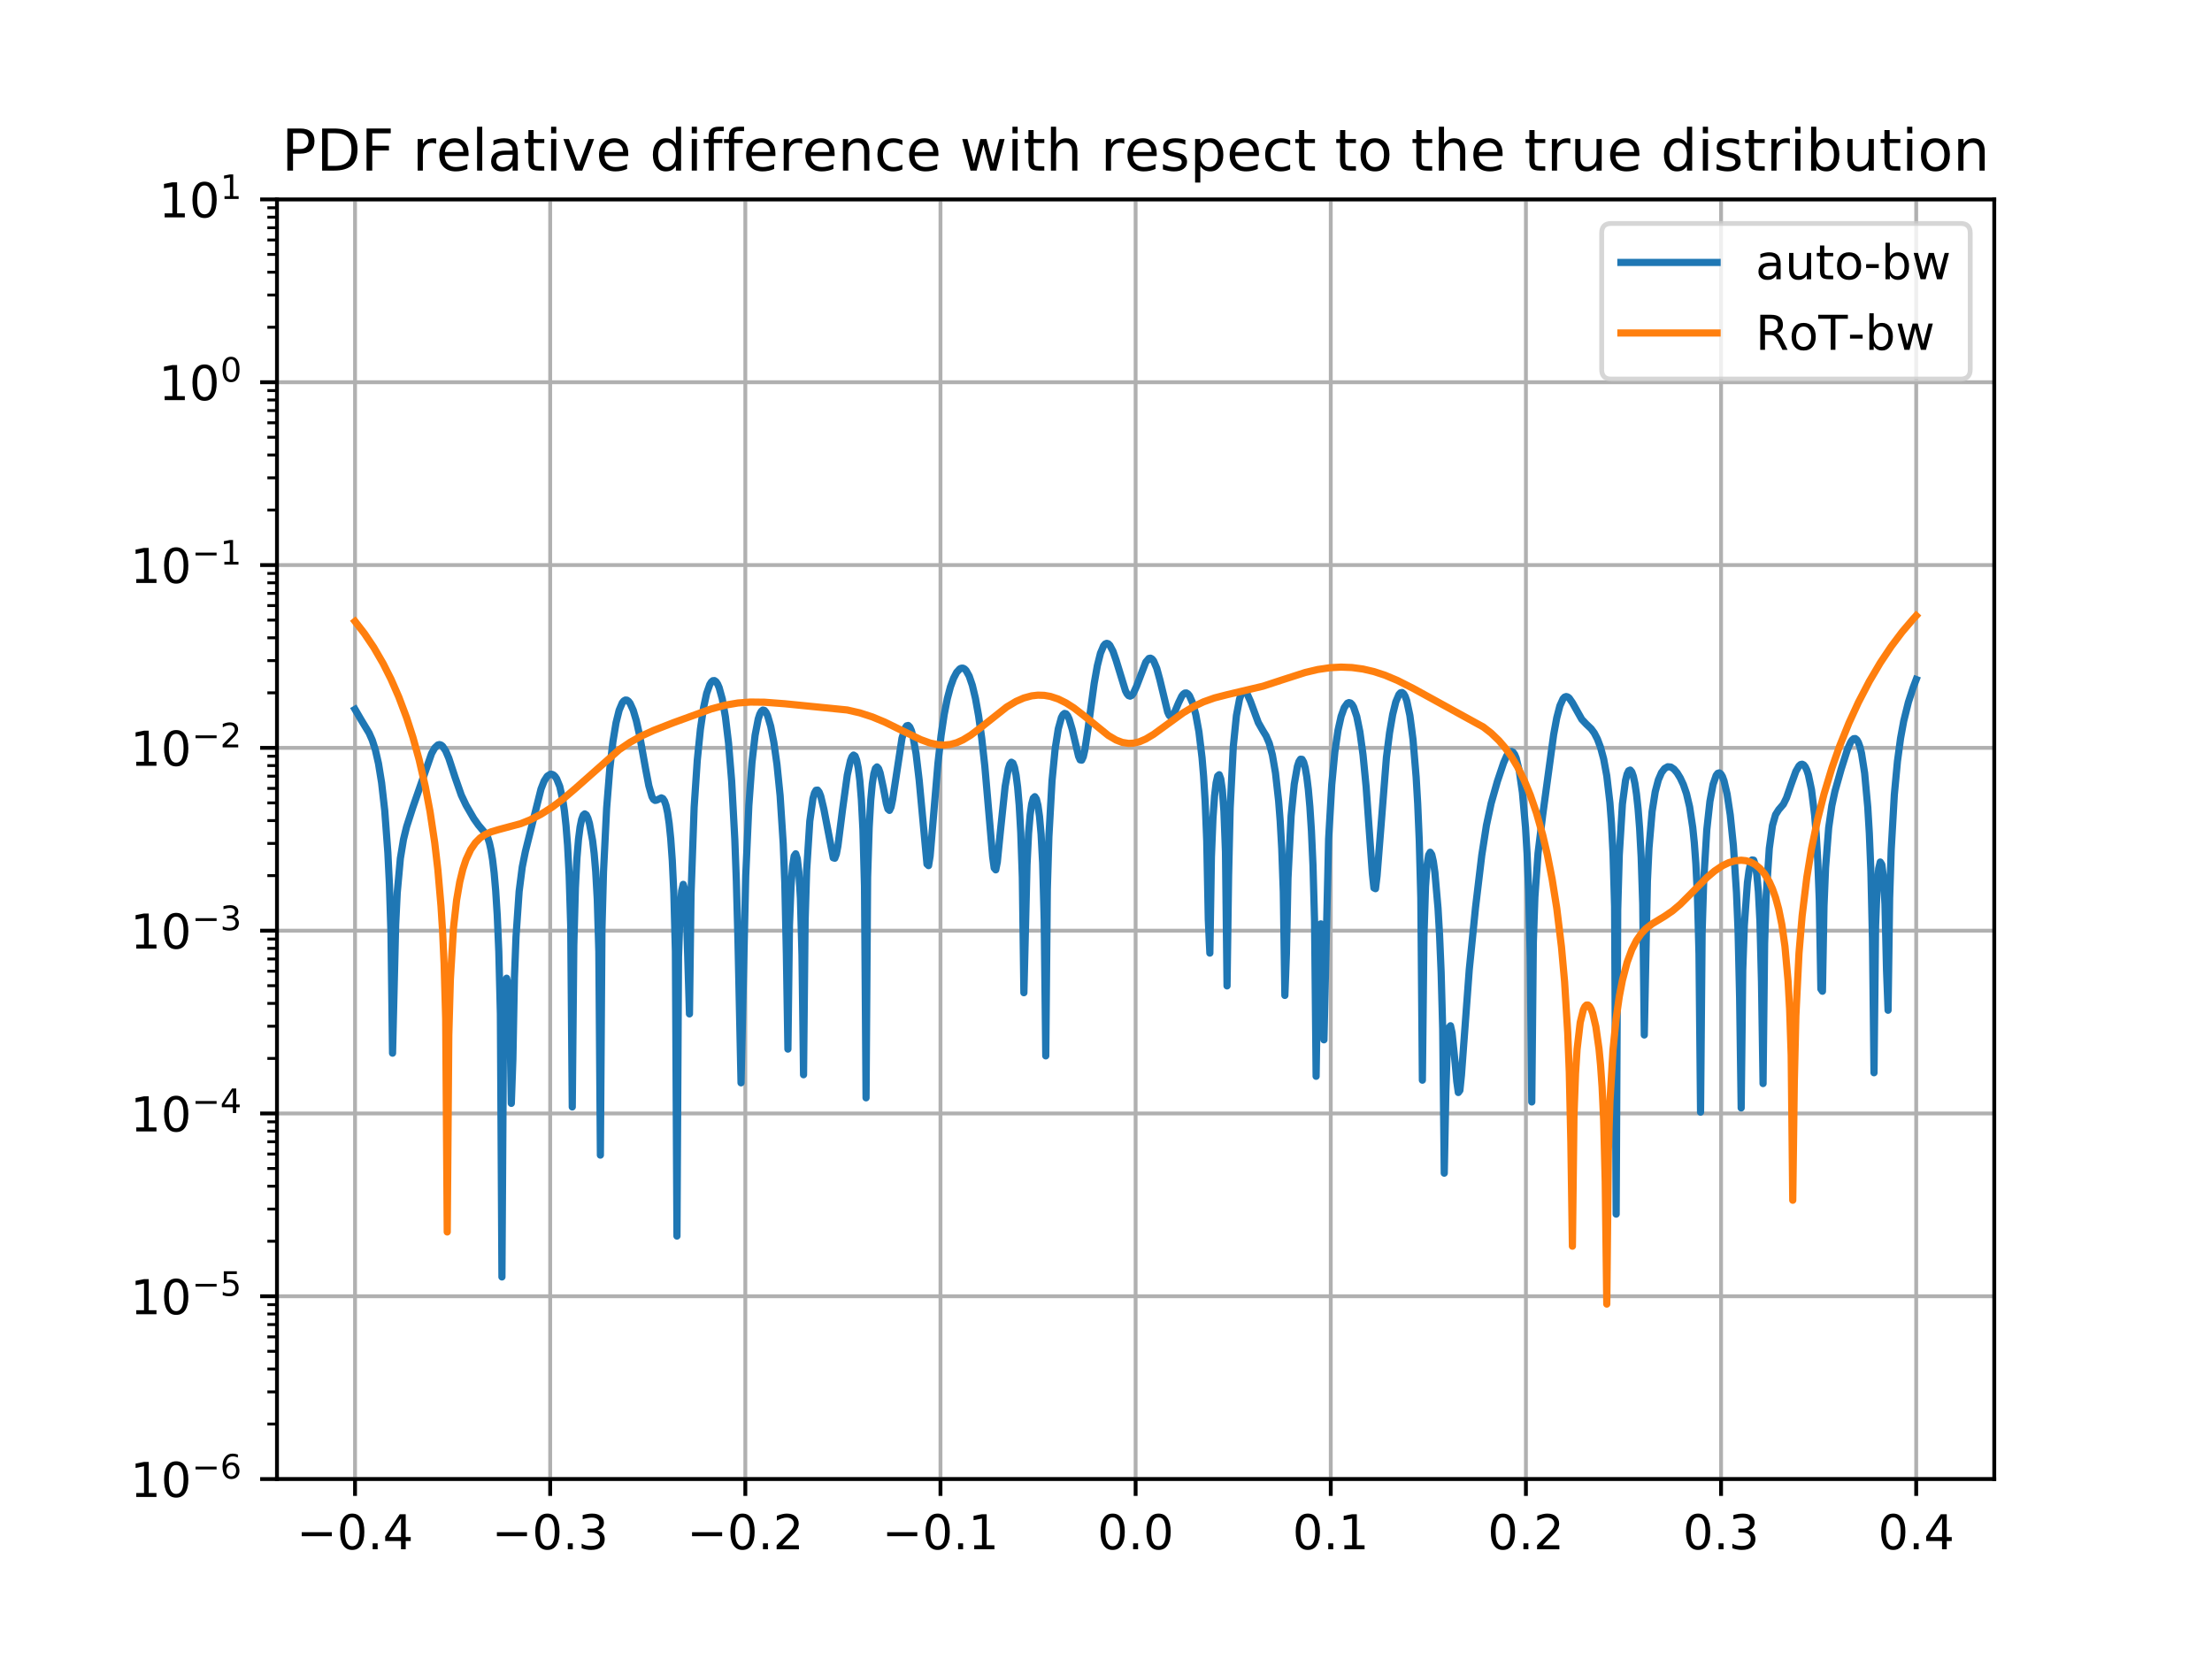 <?xml version="1.0" encoding="utf-8" standalone="no"?>
<!DOCTYPE svg PUBLIC "-//W3C//DTD SVG 1.1//EN"
  "http://www.w3.org/Graphics/SVG/1.1/DTD/svg11.dtd">
<!-- Created with matplotlib (http://matplotlib.org/) -->
<svg height="345pt" version="1.1" viewBox="0 0 460 345" width="460pt" xmlns="http://www.w3.org/2000/svg" xmlns:xlink="http://www.w3.org/1999/xlink">
 <defs>
  <style type="text/css">
*{stroke-linecap:butt;stroke-linejoin:round;}
  </style>
 </defs>
 <g id="figure_1">
  <g id="patch_1">
   <path d="M 0 345.6 
L 460.8 345.6 
L 460.8 0 
L 0 0 
z
" style="fill:#ffffff;"/>
  </g>
  <g id="axes_1">
   <g id="patch_2">
    <path d="M 57.6 307.584 
L 414.72 307.584 
L 414.72 41.472 
L 57.6 41.472 
z
" style="fill:#ffffff;"/>
   </g>
   <g id="matplotlib.axis_1">
    <g id="xtick_1">
     <g id="line2d_1">
      <path clip-path="url(#peea171a283)" d="M 73.832 307.584 
L 73.832 41.472 
" style="fill:none;stroke:#b0b0b0;stroke-linecap:square;stroke-width:0.8;"/>
     </g>
     <g id="line2d_2">
      <defs>
       <path d="M 0 0 
L 0 3.5 
" id="m460874c543" style="stroke:#000000;stroke-width:0.8;"/>
      </defs>
      <g>
       <use style="stroke:#000000;stroke-width:0.8;" x="73.832" xlink:href="#m460874c543" y="307.584"/>
      </g>
     </g>
     <g id="text_1">
      <!-- −0.4 -->
      <defs>
       <path d="M 10.594 35.5 
L 73.188 35.5 
L 73.188 27.203 
L 10.594 27.203 
z
" id="DejaVuSans-2212"/>
       <path d="M 31.781 66.406 
Q 24.172 66.406 20.328 58.906 
Q 16.5 51.422 16.5 36.375 
Q 16.5 21.391 20.328 13.891 
Q 24.172 6.391 31.781 6.391 
Q 39.453 6.391 43.281 13.891 
Q 47.125 21.391 47.125 36.375 
Q 47.125 51.422 43.281 58.906 
Q 39.453 66.406 31.781 66.406 
z
M 31.781 74.219 
Q 44.047 74.219 50.516 64.516 
Q 56.984 54.828 56.984 36.375 
Q 56.984 17.969 50.516 8.266 
Q 44.047 -1.422 31.781 -1.422 
Q 19.531 -1.422 13.062 8.266 
Q 6.594 17.969 6.594 36.375 
Q 6.594 54.828 13.062 64.516 
Q 19.531 74.219 31.781 74.219 
z
" id="DejaVuSans-30"/>
       <path d="M 10.688 12.406 
L 21 12.406 
L 21 0 
L 10.688 0 
z
" id="DejaVuSans-2e"/>
       <path d="M 37.797 64.312 
L 12.891 25.391 
L 37.797 25.391 
z
M 35.203 72.906 
L 47.609 72.906 
L 47.609 25.391 
L 58.016 25.391 
L 58.016 17.188 
L 47.609 17.188 
L 47.609 0 
L 37.797 0 
L 37.797 17.188 
L 4.891 17.188 
L 4.891 26.703 
z
" id="DejaVuSans-34"/>
      </defs>
      <g transform="translate(61.691 322.182)scale(0.1 -0.1)">
       <use xlink:href="#DejaVuSans-2212"/>
       <use x="83.789" xlink:href="#DejaVuSans-30"/>
       <use x="147.412" xlink:href="#DejaVuSans-2e"/>
       <use x="179.199" xlink:href="#DejaVuSans-34"/>
      </g>
     </g>
    </g>
    <g id="xtick_2">
     <g id="line2d_3">
      <path clip-path="url(#peea171a283)" d="M 114.414 307.584 
L 114.414 41.472 
" style="fill:none;stroke:#b0b0b0;stroke-linecap:square;stroke-width:0.8;"/>
     </g>
     <g id="line2d_4">
      <g>
       <use style="stroke:#000000;stroke-width:0.8;" x="114.414" xlink:href="#m460874c543" y="307.584"/>
      </g>
     </g>
     <g id="text_2">
      <!-- −0.3 -->
      <defs>
       <path d="M 40.578 39.312 
Q 47.656 37.797 51.625 33 
Q 55.609 28.219 55.609 21.188 
Q 55.609 10.406 48.188 4.484 
Q 40.766 -1.422 27.094 -1.422 
Q 22.516 -1.422 17.656 -0.516 
Q 12.797 0.391 7.625 2.203 
L 7.625 11.719 
Q 11.719 9.328 16.594 8.109 
Q 21.484 6.891 26.812 6.891 
Q 36.078 6.891 40.938 10.547 
Q 45.797 14.203 45.797 21.188 
Q 45.797 27.641 41.281 31.266 
Q 36.766 34.906 28.719 34.906 
L 20.219 34.906 
L 20.219 43.016 
L 29.109 43.016 
Q 36.375 43.016 40.234 45.922 
Q 44.094 48.828 44.094 54.297 
Q 44.094 59.906 40.109 62.906 
Q 36.141 65.922 28.719 65.922 
Q 24.656 65.922 20.016 65.031 
Q 15.375 64.156 9.812 62.312 
L 9.812 71.094 
Q 15.438 72.656 20.344 73.438 
Q 25.25 74.219 29.594 74.219 
Q 40.828 74.219 47.359 69.109 
Q 53.906 64.016 53.906 55.328 
Q 53.906 49.266 50.438 45.094 
Q 46.969 40.922 40.578 39.312 
z
" id="DejaVuSans-33"/>
      </defs>
      <g transform="translate(102.273 322.182)scale(0.1 -0.1)">
       <use xlink:href="#DejaVuSans-2212"/>
       <use x="83.789" xlink:href="#DejaVuSans-30"/>
       <use x="147.412" xlink:href="#DejaVuSans-2e"/>
       <use x="179.199" xlink:href="#DejaVuSans-33"/>
      </g>
     </g>
    </g>
    <g id="xtick_3">
     <g id="line2d_5">
      <path clip-path="url(#peea171a283)" d="M 154.996 307.584 
L 154.996 41.472 
" style="fill:none;stroke:#b0b0b0;stroke-linecap:square;stroke-width:0.8;"/>
     </g>
     <g id="line2d_6">
      <g>
       <use style="stroke:#000000;stroke-width:0.8;" x="154.996" xlink:href="#m460874c543" y="307.584"/>
      </g>
     </g>
     <g id="text_3">
      <!-- −0.2 -->
      <defs>
       <path d="M 19.188 8.297 
L 53.609 8.297 
L 53.609 0 
L 7.328 0 
L 7.328 8.297 
Q 12.938 14.109 22.625 23.891 
Q 32.328 33.688 34.812 36.531 
Q 39.547 41.844 41.422 45.531 
Q 43.312 49.219 43.312 52.781 
Q 43.312 58.594 39.234 62.25 
Q 35.156 65.922 28.609 65.922 
Q 23.969 65.922 18.812 64.312 
Q 13.672 62.703 7.812 59.422 
L 7.812 69.391 
Q 13.766 71.781 18.938 73 
Q 24.125 74.219 28.422 74.219 
Q 39.75 74.219 46.484 68.547 
Q 53.219 62.891 53.219 53.422 
Q 53.219 48.922 51.531 44.891 
Q 49.859 40.875 45.406 35.406 
Q 44.188 33.984 37.641 27.219 
Q 31.109 20.453 19.188 8.297 
z
" id="DejaVuSans-32"/>
      </defs>
      <g transform="translate(142.855 322.182)scale(0.1 -0.1)">
       <use xlink:href="#DejaVuSans-2212"/>
       <use x="83.789" xlink:href="#DejaVuSans-30"/>
       <use x="147.412" xlink:href="#DejaVuSans-2e"/>
       <use x="179.199" xlink:href="#DejaVuSans-32"/>
      </g>
     </g>
    </g>
    <g id="xtick_4">
     <g id="line2d_7">
      <path clip-path="url(#peea171a283)" d="M 195.578 307.584 
L 195.578 41.472 
" style="fill:none;stroke:#b0b0b0;stroke-linecap:square;stroke-width:0.8;"/>
     </g>
     <g id="line2d_8">
      <g>
       <use style="stroke:#000000;stroke-width:0.8;" x="195.578" xlink:href="#m460874c543" y="307.584"/>
      </g>
     </g>
     <g id="text_4">
      <!-- −0.1 -->
      <defs>
       <path d="M 12.406 8.297 
L 28.516 8.297 
L 28.516 63.922 
L 10.984 60.406 
L 10.984 69.391 
L 28.422 72.906 
L 38.281 72.906 
L 38.281 8.297 
L 54.391 8.297 
L 54.391 0 
L 12.406 0 
z
" id="DejaVuSans-31"/>
      </defs>
      <g transform="translate(183.437 322.182)scale(0.1 -0.1)">
       <use xlink:href="#DejaVuSans-2212"/>
       <use x="83.789" xlink:href="#DejaVuSans-30"/>
       <use x="147.412" xlink:href="#DejaVuSans-2e"/>
       <use x="179.199" xlink:href="#DejaVuSans-31"/>
      </g>
     </g>
    </g>
    <g id="xtick_5">
     <g id="line2d_9">
      <path clip-path="url(#peea171a283)" d="M 236.16 307.584 
L 236.16 41.472 
" style="fill:none;stroke:#b0b0b0;stroke-linecap:square;stroke-width:0.8;"/>
     </g>
     <g id="line2d_10">
      <g>
       <use style="stroke:#000000;stroke-width:0.8;" x="236.16" xlink:href="#m460874c543" y="307.584"/>
      </g>
     </g>
     <g id="text_5">
      <!-- 0.0 -->
      <g transform="translate(228.208 322.182)scale(0.1 -0.1)">
       <use xlink:href="#DejaVuSans-30"/>
       <use x="63.623" xlink:href="#DejaVuSans-2e"/>
       <use x="95.41" xlink:href="#DejaVuSans-30"/>
      </g>
     </g>
    </g>
    <g id="xtick_6">
     <g id="line2d_11">
      <path clip-path="url(#peea171a283)" d="M 276.742 307.584 
L 276.742 41.472 
" style="fill:none;stroke:#b0b0b0;stroke-linecap:square;stroke-width:0.8;"/>
     </g>
     <g id="line2d_12">
      <g>
       <use style="stroke:#000000;stroke-width:0.8;" x="276.742" xlink:href="#m460874c543" y="307.584"/>
      </g>
     </g>
     <g id="text_6">
      <!-- 0.1 -->
      <g transform="translate(268.79 322.182)scale(0.1 -0.1)">
       <use xlink:href="#DejaVuSans-30"/>
       <use x="63.623" xlink:href="#DejaVuSans-2e"/>
       <use x="95.41" xlink:href="#DejaVuSans-31"/>
      </g>
     </g>
    </g>
    <g id="xtick_7">
     <g id="line2d_13">
      <path clip-path="url(#peea171a283)" d="M 317.324 307.584 
L 317.324 41.472 
" style="fill:none;stroke:#b0b0b0;stroke-linecap:square;stroke-width:0.8;"/>
     </g>
     <g id="line2d_14">
      <g>
       <use style="stroke:#000000;stroke-width:0.8;" x="317.324" xlink:href="#m460874c543" y="307.584"/>
      </g>
     </g>
     <g id="text_7">
      <!-- 0.2 -->
      <g transform="translate(309.372 322.182)scale(0.1 -0.1)">
       <use xlink:href="#DejaVuSans-30"/>
       <use x="63.623" xlink:href="#DejaVuSans-2e"/>
       <use x="95.41" xlink:href="#DejaVuSans-32"/>
      </g>
     </g>
    </g>
    <g id="xtick_8">
     <g id="line2d_15">
      <path clip-path="url(#peea171a283)" d="M 357.906 307.584 
L 357.906 41.472 
" style="fill:none;stroke:#b0b0b0;stroke-linecap:square;stroke-width:0.8;"/>
     </g>
     <g id="line2d_16">
      <g>
       <use style="stroke:#000000;stroke-width:0.8;" x="357.906" xlink:href="#m460874c543" y="307.584"/>
      </g>
     </g>
     <g id="text_8">
      <!-- 0.3 -->
      <g transform="translate(349.954 322.182)scale(0.1 -0.1)">
       <use xlink:href="#DejaVuSans-30"/>
       <use x="63.623" xlink:href="#DejaVuSans-2e"/>
       <use x="95.41" xlink:href="#DejaVuSans-33"/>
      </g>
     </g>
    </g>
    <g id="xtick_9">
     <g id="line2d_17">
      <path clip-path="url(#peea171a283)" d="M 398.487 307.584 
L 398.487 41.472 
" style="fill:none;stroke:#b0b0b0;stroke-linecap:square;stroke-width:0.8;"/>
     </g>
     <g id="line2d_18">
      <g>
       <use style="stroke:#000000;stroke-width:0.8;" x="398.487" xlink:href="#m460874c543" y="307.584"/>
      </g>
     </g>
     <g id="text_9">
      <!-- 0.4 -->
      <g transform="translate(390.536 322.182)scale(0.1 -0.1)">
       <use xlink:href="#DejaVuSans-30"/>
       <use x="63.623" xlink:href="#DejaVuSans-2e"/>
       <use x="95.41" xlink:href="#DejaVuSans-34"/>
      </g>
     </g>
    </g>
   </g>
   <g id="matplotlib.axis_2">
    <g id="ytick_1">
     <g id="line2d_19">
      <path clip-path="url(#peea171a283)" d="M 57.6 307.584 
L 414.72 307.584 
" style="fill:none;stroke:#b0b0b0;stroke-linecap:square;stroke-width:0.8;"/>
     </g>
     <g id="line2d_20">
      <defs>
       <path d="M 0 0 
L -3.5 0 
" id="md63778cc41" style="stroke:#000000;stroke-width:0.8;"/>
      </defs>
      <g>
       <use style="stroke:#000000;stroke-width:0.8;" x="57.6" xlink:href="#md63778cc41" y="307.584"/>
      </g>
     </g>
     <g id="text_10">
      <!-- $\mathdefault{10^{-6}}$ -->
      <defs>
       <path d="M 33.016 40.375 
Q 26.375 40.375 22.484 35.828 
Q 18.609 31.297 18.609 23.391 
Q 18.609 15.531 22.484 10.953 
Q 26.375 6.391 33.016 6.391 
Q 39.656 6.391 43.531 10.953 
Q 47.406 15.531 47.406 23.391 
Q 47.406 31.297 43.531 35.828 
Q 39.656 40.375 33.016 40.375 
z
M 52.594 71.297 
L 52.594 62.312 
Q 48.875 64.062 45.094 64.984 
Q 41.312 65.922 37.594 65.922 
Q 27.828 65.922 22.672 59.328 
Q 17.531 52.734 16.797 39.406 
Q 19.672 43.656 24.016 45.922 
Q 28.375 48.188 33.594 48.188 
Q 44.578 48.188 50.953 41.516 
Q 57.328 34.859 57.328 23.391 
Q 57.328 12.156 50.688 5.359 
Q 44.047 -1.422 33.016 -1.422 
Q 20.359 -1.422 13.672 8.266 
Q 6.984 17.969 6.984 36.375 
Q 6.984 53.656 15.188 63.938 
Q 23.391 74.219 37.203 74.219 
Q 40.922 74.219 44.703 73.484 
Q 48.484 72.75 52.594 71.297 
z
" id="DejaVuSans-36"/>
      </defs>
      <g transform="translate(27.1 311.383)scale(0.1 -0.1)">
       <use transform="translate(0 0.766)" xlink:href="#DejaVuSans-31"/>
       <use transform="translate(63.623 0.766)" xlink:href="#DejaVuSans-30"/>
       <use transform="translate(128.203 39.047)scale(0.7)" xlink:href="#DejaVuSans-2212"/>
       <use transform="translate(186.855 39.047)scale(0.7)" xlink:href="#DejaVuSans-36"/>
      </g>
     </g>
    </g>
    <g id="ytick_2">
     <g id="line2d_21">
      <path clip-path="url(#peea171a283)" d="M 57.6 269.568 
L 414.72 269.568 
" style="fill:none;stroke:#b0b0b0;stroke-linecap:square;stroke-width:0.8;"/>
     </g>
     <g id="line2d_22">
      <g>
       <use style="stroke:#000000;stroke-width:0.8;" x="57.6" xlink:href="#md63778cc41" y="269.568"/>
      </g>
     </g>
     <g id="text_11">
      <!-- $\mathdefault{10^{-5}}$ -->
      <defs>
       <path d="M 10.797 72.906 
L 49.516 72.906 
L 49.516 64.594 
L 19.828 64.594 
L 19.828 46.734 
Q 21.969 47.469 24.109 47.828 
Q 26.266 48.188 28.422 48.188 
Q 40.625 48.188 47.75 41.5 
Q 54.891 34.812 54.891 23.391 
Q 54.891 11.625 47.562 5.094 
Q 40.234 -1.422 26.906 -1.422 
Q 22.312 -1.422 17.547 -0.641 
Q 12.797 0.141 7.719 1.703 
L 7.719 11.625 
Q 12.109 9.234 16.797 8.062 
Q 21.484 6.891 26.703 6.891 
Q 35.156 6.891 40.078 11.328 
Q 45.016 15.766 45.016 23.391 
Q 45.016 31 40.078 35.438 
Q 35.156 39.891 26.703 39.891 
Q 22.75 39.891 18.812 39.016 
Q 14.891 38.141 10.797 36.281 
z
" id="DejaVuSans-35"/>
      </defs>
      <g transform="translate(27.1 273.367)scale(0.1 -0.1)">
       <use transform="translate(0 0.684)" xlink:href="#DejaVuSans-31"/>
       <use transform="translate(63.623 0.684)" xlink:href="#DejaVuSans-30"/>
       <use transform="translate(128.203 38.966)scale(0.7)" xlink:href="#DejaVuSans-2212"/>
       <use transform="translate(186.855 38.966)scale(0.7)" xlink:href="#DejaVuSans-35"/>
      </g>
     </g>
    </g>
    <g id="ytick_3">
     <g id="line2d_23">
      <path clip-path="url(#peea171a283)" d="M 57.6 231.552 
L 414.72 231.552 
" style="fill:none;stroke:#b0b0b0;stroke-linecap:square;stroke-width:0.8;"/>
     </g>
     <g id="line2d_24">
      <g>
       <use style="stroke:#000000;stroke-width:0.8;" x="57.6" xlink:href="#md63778cc41" y="231.552"/>
      </g>
     </g>
     <g id="text_12">
      <!-- $\mathdefault{10^{-4}}$ -->
      <g transform="translate(27.1 235.351)scale(0.1 -0.1)">
       <use transform="translate(0 0.684)" xlink:href="#DejaVuSans-31"/>
       <use transform="translate(63.623 0.684)" xlink:href="#DejaVuSans-30"/>
       <use transform="translate(128.203 38.966)scale(0.7)" xlink:href="#DejaVuSans-2212"/>
       <use transform="translate(186.855 38.966)scale(0.7)" xlink:href="#DejaVuSans-34"/>
      </g>
     </g>
    </g>
    <g id="ytick_4">
     <g id="line2d_25">
      <path clip-path="url(#peea171a283)" d="M 57.6 193.536 
L 414.72 193.536 
" style="fill:none;stroke:#b0b0b0;stroke-linecap:square;stroke-width:0.8;"/>
     </g>
     <g id="line2d_26">
      <g>
       <use style="stroke:#000000;stroke-width:0.8;" x="57.6" xlink:href="#md63778cc41" y="193.536"/>
      </g>
     </g>
     <g id="text_13">
      <!-- $\mathdefault{10^{-3}}$ -->
      <g transform="translate(27.1 197.335)scale(0.1 -0.1)">
       <use transform="translate(0 0.766)" xlink:href="#DejaVuSans-31"/>
       <use transform="translate(63.623 0.766)" xlink:href="#DejaVuSans-30"/>
       <use transform="translate(128.203 39.047)scale(0.7)" xlink:href="#DejaVuSans-2212"/>
       <use transform="translate(186.855 39.047)scale(0.7)" xlink:href="#DejaVuSans-33"/>
      </g>
     </g>
    </g>
    <g id="ytick_5">
     <g id="line2d_27">
      <path clip-path="url(#peea171a283)" d="M 57.6 155.52 
L 414.72 155.52 
" style="fill:none;stroke:#b0b0b0;stroke-linecap:square;stroke-width:0.8;"/>
     </g>
     <g id="line2d_28">
      <g>
       <use style="stroke:#000000;stroke-width:0.8;" x="57.6" xlink:href="#md63778cc41" y="155.52"/>
      </g>
     </g>
     <g id="text_14">
      <!-- $\mathdefault{10^{-2}}$ -->
      <g transform="translate(27.1 159.319)scale(0.1 -0.1)">
       <use transform="translate(0 0.766)" xlink:href="#DejaVuSans-31"/>
       <use transform="translate(63.623 0.766)" xlink:href="#DejaVuSans-30"/>
       <use transform="translate(128.203 39.047)scale(0.7)" xlink:href="#DejaVuSans-2212"/>
       <use transform="translate(186.855 39.047)scale(0.7)" xlink:href="#DejaVuSans-32"/>
      </g>
     </g>
    </g>
    <g id="ytick_6">
     <g id="line2d_29">
      <path clip-path="url(#peea171a283)" d="M 57.6 117.504 
L 414.72 117.504 
" style="fill:none;stroke:#b0b0b0;stroke-linecap:square;stroke-width:0.8;"/>
     </g>
     <g id="line2d_30">
      <g>
       <use style="stroke:#000000;stroke-width:0.8;" x="57.6" xlink:href="#md63778cc41" y="117.504"/>
      </g>
     </g>
     <g id="text_15">
      <!-- $\mathdefault{10^{-1}}$ -->
      <g transform="translate(27.1 121.303)scale(0.1 -0.1)">
       <use transform="translate(0 0.684)" xlink:href="#DejaVuSans-31"/>
       <use transform="translate(63.623 0.684)" xlink:href="#DejaVuSans-30"/>
       <use transform="translate(128.203 38.966)scale(0.7)" xlink:href="#DejaVuSans-2212"/>
       <use transform="translate(186.855 38.966)scale(0.7)" xlink:href="#DejaVuSans-31"/>
      </g>
     </g>
    </g>
    <g id="ytick_7">
     <g id="line2d_31">
      <path clip-path="url(#peea171a283)" d="M 57.6 79.488 
L 414.72 79.488 
" style="fill:none;stroke:#b0b0b0;stroke-linecap:square;stroke-width:0.8;"/>
     </g>
     <g id="line2d_32">
      <g>
       <use style="stroke:#000000;stroke-width:0.8;" x="57.6" xlink:href="#md63778cc41" y="79.488"/>
      </g>
     </g>
     <g id="text_16">
      <!-- $\mathdefault{10^{0}}$ -->
      <g transform="translate(33 83.287)scale(0.1 -0.1)">
       <use transform="translate(0 0.766)" xlink:href="#DejaVuSans-31"/>
       <use transform="translate(63.623 0.766)" xlink:href="#DejaVuSans-30"/>
       <use transform="translate(128.203 39.047)scale(0.7)" xlink:href="#DejaVuSans-30"/>
      </g>
     </g>
    </g>
    <g id="ytick_8">
     <g id="line2d_33">
      <path clip-path="url(#peea171a283)" d="M 57.6 41.472 
L 414.72 41.472 
" style="fill:none;stroke:#b0b0b0;stroke-linecap:square;stroke-width:0.8;"/>
     </g>
     <g id="line2d_34">
      <g>
       <use style="stroke:#000000;stroke-width:0.8;" x="57.6" xlink:href="#md63778cc41" y="41.472"/>
      </g>
     </g>
     <g id="text_17">
      <!-- $\mathdefault{10^{1}}$ -->
      <g transform="translate(33 45.271)scale(0.1 -0.1)">
       <use transform="translate(0 0.684)" xlink:href="#DejaVuSans-31"/>
       <use transform="translate(63.623 0.684)" xlink:href="#DejaVuSans-30"/>
       <use transform="translate(128.203 38.966)scale(0.7)" xlink:href="#DejaVuSans-31"/>
      </g>
     </g>
    </g>
    <g id="ytick_9">
     <g id="line2d_35">
      <defs>
       <path d="M 0 0 
L -2 0 
" id="m46e0c42c6e" style="stroke:#000000;stroke-width:0.6;"/>
      </defs>
      <g>
       <use style="stroke:#000000;stroke-width:0.6;" x="57.6" xlink:href="#m46e0c42c6e" y="296.14"/>
      </g>
     </g>
    </g>
    <g id="ytick_10">
     <g id="line2d_36">
      <g>
       <use style="stroke:#000000;stroke-width:0.6;" x="57.6" xlink:href="#m46e0c42c6e" y="289.446"/>
      </g>
     </g>
    </g>
    <g id="ytick_11">
     <g id="line2d_37">
      <g>
       <use style="stroke:#000000;stroke-width:0.6;" x="57.6" xlink:href="#m46e0c42c6e" y="284.696"/>
      </g>
     </g>
    </g>
    <g id="ytick_12">
     <g id="line2d_38">
      <g>
       <use style="stroke:#000000;stroke-width:0.6;" x="57.6" xlink:href="#m46e0c42c6e" y="281.012"/>
      </g>
     </g>
    </g>
    <g id="ytick_13">
     <g id="line2d_39">
      <g>
       <use style="stroke:#000000;stroke-width:0.6;" x="57.6" xlink:href="#m46e0c42c6e" y="278.002"/>
      </g>
     </g>
    </g>
    <g id="ytick_14">
     <g id="line2d_40">
      <g>
       <use style="stroke:#000000;stroke-width:0.6;" x="57.6" xlink:href="#m46e0c42c6e" y="275.457"/>
      </g>
     </g>
    </g>
    <g id="ytick_15">
     <g id="line2d_41">
      <g>
       <use style="stroke:#000000;stroke-width:0.6;" x="57.6" xlink:href="#m46e0c42c6e" y="273.252"/>
      </g>
     </g>
    </g>
    <g id="ytick_16">
     <g id="line2d_42">
      <g>
       <use style="stroke:#000000;stroke-width:0.6;" x="57.6" xlink:href="#m46e0c42c6e" y="271.308"/>
      </g>
     </g>
    </g>
    <g id="ytick_17">
     <g id="line2d_43">
      <g>
       <use style="stroke:#000000;stroke-width:0.6;" x="57.6" xlink:href="#m46e0c42c6e" y="258.124"/>
      </g>
     </g>
    </g>
    <g id="ytick_18">
     <g id="line2d_44">
      <g>
       <use style="stroke:#000000;stroke-width:0.6;" x="57.6" xlink:href="#m46e0c42c6e" y="251.43"/>
      </g>
     </g>
    </g>
    <g id="ytick_19">
     <g id="line2d_45">
      <g>
       <use style="stroke:#000000;stroke-width:0.6;" x="57.6" xlink:href="#m46e0c42c6e" y="246.68"/>
      </g>
     </g>
    </g>
    <g id="ytick_20">
     <g id="line2d_46">
      <g>
       <use style="stroke:#000000;stroke-width:0.6;" x="57.6" xlink:href="#m46e0c42c6e" y="242.996"/>
      </g>
     </g>
    </g>
    <g id="ytick_21">
     <g id="line2d_47">
      <g>
       <use style="stroke:#000000;stroke-width:0.6;" x="57.6" xlink:href="#m46e0c42c6e" y="239.986"/>
      </g>
     </g>
    </g>
    <g id="ytick_22">
     <g id="line2d_48">
      <g>
       <use style="stroke:#000000;stroke-width:0.6;" x="57.6" xlink:href="#m46e0c42c6e" y="237.441"/>
      </g>
     </g>
    </g>
    <g id="ytick_23">
     <g id="line2d_49">
      <g>
       <use style="stroke:#000000;stroke-width:0.6;" x="57.6" xlink:href="#m46e0c42c6e" y="235.236"/>
      </g>
     </g>
    </g>
    <g id="ytick_24">
     <g id="line2d_50">
      <g>
       <use style="stroke:#000000;stroke-width:0.6;" x="57.6" xlink:href="#m46e0c42c6e" y="233.292"/>
      </g>
     </g>
    </g>
    <g id="ytick_25">
     <g id="line2d_51">
      <g>
       <use style="stroke:#000000;stroke-width:0.6;" x="57.6" xlink:href="#m46e0c42c6e" y="220.108"/>
      </g>
     </g>
    </g>
    <g id="ytick_26">
     <g id="line2d_52">
      <g>
       <use style="stroke:#000000;stroke-width:0.6;" x="57.6" xlink:href="#m46e0c42c6e" y="213.414"/>
      </g>
     </g>
    </g>
    <g id="ytick_27">
     <g id="line2d_53">
      <g>
       <use style="stroke:#000000;stroke-width:0.6;" x="57.6" xlink:href="#m46e0c42c6e" y="208.664"/>
      </g>
     </g>
    </g>
    <g id="ytick_28">
     <g id="line2d_54">
      <g>
       <use style="stroke:#000000;stroke-width:0.6;" x="57.6" xlink:href="#m46e0c42c6e" y="204.98"/>
      </g>
     </g>
    </g>
    <g id="ytick_29">
     <g id="line2d_55">
      <g>
       <use style="stroke:#000000;stroke-width:0.6;" x="57.6" xlink:href="#m46e0c42c6e" y="201.97"/>
      </g>
     </g>
    </g>
    <g id="ytick_30">
     <g id="line2d_56">
      <g>
       <use style="stroke:#000000;stroke-width:0.6;" x="57.6" xlink:href="#m46e0c42c6e" y="199.425"/>
      </g>
     </g>
    </g>
    <g id="ytick_31">
     <g id="line2d_57">
      <g>
       <use style="stroke:#000000;stroke-width:0.6;" x="57.6" xlink:href="#m46e0c42c6e" y="197.22"/>
      </g>
     </g>
    </g>
    <g id="ytick_32">
     <g id="line2d_58">
      <g>
       <use style="stroke:#000000;stroke-width:0.6;" x="57.6" xlink:href="#m46e0c42c6e" y="195.276"/>
      </g>
     </g>
    </g>
    <g id="ytick_33">
     <g id="line2d_59">
      <g>
       <use style="stroke:#000000;stroke-width:0.6;" x="57.6" xlink:href="#m46e0c42c6e" y="182.092"/>
      </g>
     </g>
    </g>
    <g id="ytick_34">
     <g id="line2d_60">
      <g>
       <use style="stroke:#000000;stroke-width:0.6;" x="57.6" xlink:href="#m46e0c42c6e" y="175.398"/>
      </g>
     </g>
    </g>
    <g id="ytick_35">
     <g id="line2d_61">
      <g>
       <use style="stroke:#000000;stroke-width:0.6;" x="57.6" xlink:href="#m46e0c42c6e" y="170.648"/>
      </g>
     </g>
    </g>
    <g id="ytick_36">
     <g id="line2d_62">
      <g>
       <use style="stroke:#000000;stroke-width:0.6;" x="57.6" xlink:href="#m46e0c42c6e" y="166.964"/>
      </g>
     </g>
    </g>
    <g id="ytick_37">
     <g id="line2d_63">
      <g>
       <use style="stroke:#000000;stroke-width:0.6;" x="57.6" xlink:href="#m46e0c42c6e" y="163.954"/>
      </g>
     </g>
    </g>
    <g id="ytick_38">
     <g id="line2d_64">
      <g>
       <use style="stroke:#000000;stroke-width:0.6;" x="57.6" xlink:href="#m46e0c42c6e" y="161.409"/>
      </g>
     </g>
    </g>
    <g id="ytick_39">
     <g id="line2d_65">
      <g>
       <use style="stroke:#000000;stroke-width:0.6;" x="57.6" xlink:href="#m46e0c42c6e" y="159.204"/>
      </g>
     </g>
    </g>
    <g id="ytick_40">
     <g id="line2d_66">
      <g>
       <use style="stroke:#000000;stroke-width:0.6;" x="57.6" xlink:href="#m46e0c42c6e" y="157.26"/>
      </g>
     </g>
    </g>
    <g id="ytick_41">
     <g id="line2d_67">
      <g>
       <use style="stroke:#000000;stroke-width:0.6;" x="57.6" xlink:href="#m46e0c42c6e" y="144.076"/>
      </g>
     </g>
    </g>
    <g id="ytick_42">
     <g id="line2d_68">
      <g>
       <use style="stroke:#000000;stroke-width:0.6;" x="57.6" xlink:href="#m46e0c42c6e" y="137.382"/>
      </g>
     </g>
    </g>
    <g id="ytick_43">
     <g id="line2d_69">
      <g>
       <use style="stroke:#000000;stroke-width:0.6;" x="57.6" xlink:href="#m46e0c42c6e" y="132.632"/>
      </g>
     </g>
    </g>
    <g id="ytick_44">
     <g id="line2d_70">
      <g>
       <use style="stroke:#000000;stroke-width:0.6;" x="57.6" xlink:href="#m46e0c42c6e" y="128.948"/>
      </g>
     </g>
    </g>
    <g id="ytick_45">
     <g id="line2d_71">
      <g>
       <use style="stroke:#000000;stroke-width:0.6;" x="57.6" xlink:href="#m46e0c42c6e" y="125.938"/>
      </g>
     </g>
    </g>
    <g id="ytick_46">
     <g id="line2d_72">
      <g>
       <use style="stroke:#000000;stroke-width:0.6;" x="57.6" xlink:href="#m46e0c42c6e" y="123.393"/>
      </g>
     </g>
    </g>
    <g id="ytick_47">
     <g id="line2d_73">
      <g>
       <use style="stroke:#000000;stroke-width:0.6;" x="57.6" xlink:href="#m46e0c42c6e" y="121.188"/>
      </g>
     </g>
    </g>
    <g id="ytick_48">
     <g id="line2d_74">
      <g>
       <use style="stroke:#000000;stroke-width:0.6;" x="57.6" xlink:href="#m46e0c42c6e" y="119.244"/>
      </g>
     </g>
    </g>
    <g id="ytick_49">
     <g id="line2d_75">
      <g>
       <use style="stroke:#000000;stroke-width:0.6;" x="57.6" xlink:href="#m46e0c42c6e" y="106.06"/>
      </g>
     </g>
    </g>
    <g id="ytick_50">
     <g id="line2d_76">
      <g>
       <use style="stroke:#000000;stroke-width:0.6;" x="57.6" xlink:href="#m46e0c42c6e" y="99.366"/>
      </g>
     </g>
    </g>
    <g id="ytick_51">
     <g id="line2d_77">
      <g>
       <use style="stroke:#000000;stroke-width:0.6;" x="57.6" xlink:href="#m46e0c42c6e" y="94.616"/>
      </g>
     </g>
    </g>
    <g id="ytick_52">
     <g id="line2d_78">
      <g>
       <use style="stroke:#000000;stroke-width:0.6;" x="57.6" xlink:href="#m46e0c42c6e" y="90.932"/>
      </g>
     </g>
    </g>
    <g id="ytick_53">
     <g id="line2d_79">
      <g>
       <use style="stroke:#000000;stroke-width:0.6;" x="57.6" xlink:href="#m46e0c42c6e" y="87.922"/>
      </g>
     </g>
    </g>
    <g id="ytick_54">
     <g id="line2d_80">
      <g>
       <use style="stroke:#000000;stroke-width:0.6;" x="57.6" xlink:href="#m46e0c42c6e" y="85.377"/>
      </g>
     </g>
    </g>
    <g id="ytick_55">
     <g id="line2d_81">
      <g>
       <use style="stroke:#000000;stroke-width:0.6;" x="57.6" xlink:href="#m46e0c42c6e" y="83.172"/>
      </g>
     </g>
    </g>
    <g id="ytick_56">
     <g id="line2d_82">
      <g>
       <use style="stroke:#000000;stroke-width:0.6;" x="57.6" xlink:href="#m46e0c42c6e" y="81.228"/>
      </g>
     </g>
    </g>
    <g id="ytick_57">
     <g id="line2d_83">
      <g>
       <use style="stroke:#000000;stroke-width:0.6;" x="57.6" xlink:href="#m46e0c42c6e" y="68.044"/>
      </g>
     </g>
    </g>
    <g id="ytick_58">
     <g id="line2d_84">
      <g>
       <use style="stroke:#000000;stroke-width:0.6;" x="57.6" xlink:href="#m46e0c42c6e" y="61.35"/>
      </g>
     </g>
    </g>
    <g id="ytick_59">
     <g id="line2d_85">
      <g>
       <use style="stroke:#000000;stroke-width:0.6;" x="57.6" xlink:href="#m46e0c42c6e" y="56.6"/>
      </g>
     </g>
    </g>
    <g id="ytick_60">
     <g id="line2d_86">
      <g>
       <use style="stroke:#000000;stroke-width:0.6;" x="57.6" xlink:href="#m46e0c42c6e" y="52.916"/>
      </g>
     </g>
    </g>
    <g id="ytick_61">
     <g id="line2d_87">
      <g>
       <use style="stroke:#000000;stroke-width:0.6;" x="57.6" xlink:href="#m46e0c42c6e" y="49.906"/>
      </g>
     </g>
    </g>
    <g id="ytick_62">
     <g id="line2d_88">
      <g>
       <use style="stroke:#000000;stroke-width:0.6;" x="57.6" xlink:href="#m46e0c42c6e" y="47.361"/>
      </g>
     </g>
    </g>
    <g id="ytick_63">
     <g id="line2d_89">
      <g>
       <use style="stroke:#000000;stroke-width:0.6;" x="57.6" xlink:href="#m46e0c42c6e" y="45.156"/>
      </g>
     </g>
    </g>
    <g id="ytick_64">
     <g id="line2d_90">
      <g>
       <use style="stroke:#000000;stroke-width:0.6;" x="57.6" xlink:href="#m46e0c42c6e" y="43.212"/>
      </g>
     </g>
    </g>
   </g>
   <g id="line2d_91">
    <path clip-path="url(#peea171a283)" d="M 73.833 147.52 
L 75.133 149.751 
L 76.758 152.437 
L 77.408 153.91 
L 78.057 155.93 
L 78.707 158.771 
L 79.357 162.788 
L 80.007 168.545 
L 80.657 177.303 
L 80.982 183.895 
L 81.307 194.042 
L 81.632 219.013 
L 82.282 192.318 
L 82.607 185.666 
L 83.257 178.52 
L 83.907 174.572 
L 84.557 171.914 
L 85.857 167.879 
L 89.757 156.686 
L 90.407 155.532 
L 91.057 154.92 
L 91.382 154.844 
L 91.707 154.931 
L 92.032 155.18 
L 92.682 156.148 
L 93.331 157.667 
L 94.631 161.642 
L 95.931 165.354 
L 96.906 167.414 
L 98.531 170.224 
L 99.506 171.599 
L 101.131 173.535 
L 101.456 174.267 
L 101.781 175.305 
L 102.106 176.76 
L 102.431 178.764 
L 102.756 181.492 
L 103.081 185.203 
L 103.406 190.346 
L 103.731 197.884 
L 104.056 210.849 
L 104.381 265.549 
L 104.706 213.658 
L 105.031 205.711 
L 105.356 203.429 
L 105.681 204.786 
L 106.006 210.613 
L 106.331 229.452 
L 106.656 220.297 
L 106.981 203.322 
L 107.306 194.809 
L 107.956 185.375 
L 108.606 180.291 
L 109.255 177.082 
L 112.505 164.084 
L 113.155 162.423 
L 113.805 161.412 
L 114.455 161.007 
L 114.78 161.017 
L 115.105 161.168 
L 115.43 161.469 
L 115.755 161.942 
L 116.405 163.546 
L 117.055 166.46 
L 117.38 168.68 
L 117.705 171.672 
L 118.03 175.819 
L 118.355 181.932 
L 118.68 192.413 
L 119.005 230.196 
L 119.33 196.602 
L 119.655 184.672 
L 119.98 178.422 
L 120.305 174.519 
L 120.63 171.987 
L 120.955 170.4 
L 121.28 169.534 
L 121.605 169.253 
L 121.93 169.472 
L 122.255 170.136 
L 122.58 171.222 
L 123.23 174.769 
L 123.555 177.476 
L 123.88 181.247 
L 124.205 187.01 
L 124.53 197.874 
L 124.855 240.213 
L 125.179 193.31 
L 125.504 181.259 
L 126.154 168.061 
L 126.804 159.915 
L 127.454 154.272 
L 128.104 150.328 
L 128.754 147.703 
L 129.404 146.169 
L 129.729 145.763 
L 130.054 145.578 
L 130.379 145.604 
L 130.704 145.832 
L 131.029 146.258 
L 131.679 147.687 
L 132.329 149.871 
L 132.979 152.769 
L 134.279 160.001 
L 134.929 163.397 
L 135.579 165.672 
L 135.904 166.239 
L 136.229 166.452 
L 136.554 166.399 
L 137.529 165.921 
L 137.854 166.074 
L 138.179 166.568 
L 138.504 167.508 
L 138.829 169.009 
L 139.154 171.226 
L 139.479 174.393 
L 139.804 178.932 
L 140.129 185.768 
L 140.454 197.857 
L 140.779 257.048 
L 141.103 198.939 
L 141.428 189.477 
L 141.753 185.281 
L 142.078 183.908 
L 142.403 184.995 
L 142.728 189.381 
L 143.378 210.848 
L 143.703 185.999 
L 144.353 167.872 
L 145.003 158.102 
L 145.653 151.652 
L 146.303 147.198 
L 146.953 144.187 
L 147.603 142.35 
L 147.928 141.827 
L 148.253 141.556 
L 148.578 141.534 
L 148.903 141.762 
L 149.228 142.246 
L 149.553 142.995 
L 150.203 145.359 
L 150.853 149.064 
L 151.503 154.502 
L 152.153 162.424 
L 152.803 174.465 
L 153.128 183.177 
L 153.453 195.079 
L 154.103 225.181 
L 155.078 182.175 
L 155.728 167.52 
L 156.378 158.565 
L 157.027 152.903 
L 157.677 149.524 
L 158.002 148.518 
L 158.327 147.907 
L 158.652 147.658 
L 158.977 147.742 
L 159.302 148.139 
L 159.627 148.831 
L 160.277 151.052 
L 160.927 154.385 
L 161.577 158.993 
L 162.227 165.435 
L 162.877 175.441 
L 163.202 183.551 
L 163.527 198.266 
L 163.852 218.169 
L 164.177 192.406 
L 164.502 184.209 
L 164.827 180.048 
L 165.152 178.014 
L 165.477 177.551 
L 165.802 178.574 
L 166.127 181.355 
L 166.452 186.836 
L 166.777 198.629 
L 167.102 223.499 
L 167.427 191.383 
L 167.752 180.997 
L 168.402 170.768 
L 169.052 166.065 
L 169.377 164.902 
L 169.702 164.344 
L 170.027 164.306 
L 170.352 164.727 
L 170.677 165.558 
L 171.327 168.263 
L 173.276 178.384 
L 173.601 178.476 
L 173.926 177.623 
L 174.251 175.917 
L 175.226 168.231 
L 176.201 161.168 
L 176.851 158.189 
L 177.176 157.358 
L 177.501 157.021 
L 177.826 157.236 
L 178.151 158.083 
L 178.476 159.692 
L 178.801 162.276 
L 179.126 166.248 
L 179.451 172.542 
L 179.776 184.253 
L 180.101 228.297 
L 180.426 182.395 
L 180.751 172.055 
L 181.076 166.438 
L 181.401 162.994 
L 181.726 160.905 
L 182.051 159.801 
L 182.376 159.482 
L 182.701 159.822 
L 183.026 160.717 
L 183.676 163.727 
L 184.326 167.123 
L 184.651 168.235 
L 184.976 168.526 
L 185.301 167.846 
L 185.626 166.292 
L 187.576 153.507 
L 188.226 151.407 
L 188.55 150.94 
L 188.875 150.868 
L 189.2 151.197 
L 189.525 151.934 
L 189.85 153.091 
L 190.5 156.735 
L 191.15 162.272 
L 192.775 179.71 
L 193.1 180.011 
L 193.425 178.039 
L 194.075 170.339 
L 195.05 158.763 
L 195.7 152.973 
L 196.35 148.587 
L 197 145.298 
L 197.65 142.848 
L 198.3 141.052 
L 198.95 139.809 
L 199.6 139.097 
L 199.925 138.949 
L 200.25 138.95 
L 200.575 139.107 
L 200.9 139.429 
L 201.55 140.598 
L 202.2 142.512 
L 202.85 145.23 
L 203.5 148.834 
L 204.15 153.462 
L 204.799 159.315 
L 205.774 170.573 
L 206.424 178.183 
L 206.749 180.504 
L 207.074 180.887 
L 207.399 179.268 
L 208.049 172.784 
L 209.024 163.545 
L 209.674 159.891 
L 209.999 158.908 
L 210.324 158.504 
L 210.649 158.708 
L 210.974 159.573 
L 211.299 161.189 
L 211.624 163.719 
L 211.949 167.468 
L 212.274 173.094 
L 212.599 182.431 
L 212.924 206.442 
L 213.574 179.872 
L 213.899 173.292 
L 214.224 169.455 
L 214.549 167.175 
L 214.874 165.986 
L 215.199 165.675 
L 215.524 166.168 
L 215.849 167.491 
L 216.174 169.797 
L 216.499 173.468 
L 216.824 179.48 
L 217.149 191.323 
L 217.474 219.576 
L 217.799 184.923 
L 218.124 173.998 
L 218.774 162.382 
L 219.424 155.722 
L 220.074 151.581 
L 220.723 149.226 
L 221.048 148.62 
L 221.373 148.366 
L 221.698 148.448 
L 222.023 148.852 
L 222.348 149.56 
L 222.998 151.776 
L 224.298 157.295 
L 224.623 158.018 
L 224.948 158.082 
L 225.273 157.385 
L 225.598 155.963 
L 226.248 151.629 
L 227.548 142.091 
L 228.198 138.444 
L 228.848 135.846 
L 229.498 134.308 
L 229.823 133.924 
L 230.148 133.785 
L 230.473 133.88 
L 230.798 134.196 
L 231.448 135.425 
L 232.098 137.294 
L 234.048 143.651 
L 234.373 144.281 
L 234.698 144.661 
L 235.023 144.771 
L 235.348 144.612 
L 235.673 144.201 
L 236.322 142.791 
L 238.272 137.692 
L 238.922 136.933 
L 239.247 136.868 
L 239.572 137.033 
L 239.897 137.436 
L 240.547 138.959 
L 241.197 141.337 
L 242.822 148.076 
L 243.147 148.774 
L 243.472 149.056 
L 243.797 148.931 
L 244.122 148.468 
L 245.097 146.141 
L 245.747 144.788 
L 246.072 144.357 
L 246.397 144.126 
L 246.722 144.108 
L 247.047 144.306 
L 247.372 144.721 
L 248.022 146.203 
L 248.672 148.607 
L 249.322 152.169 
L 249.972 157.561 
L 250.297 161.439 
L 250.622 166.745 
L 250.947 174.821 
L 251.272 191.248 
L 251.597 198.201 
L 251.922 178.17 
L 252.246 170.132 
L 252.571 165.54 
L 252.896 162.802 
L 253.221 161.384 
L 253.546 161.108 
L 253.871 161.996 
L 254.196 164.292 
L 254.521 168.657 
L 254.846 177.152 
L 255.171 205.021 
L 255.496 182.117 
L 255.821 168.038 
L 256.471 155.242 
L 257.121 148.8 
L 257.771 145.374 
L 258.096 144.445 
L 258.421 143.936 
L 258.746 143.791 
L 259.071 143.961 
L 259.396 144.398 
L 260.046 145.86 
L 261.671 150.27 
L 262.646 151.981 
L 263.296 153.039 
L 263.946 154.559 
L 264.596 156.981 
L 265.246 160.742 
L 265.896 166.546 
L 266.221 170.718 
L 266.546 176.453 
L 266.871 185.451 
L 267.196 207.002 
L 267.521 198.316 
L 267.846 182.64 
L 268.495 169.666 
L 269.145 163.079 
L 269.795 159.399 
L 270.12 158.385 
L 270.445 157.887 
L 270.77 157.91 
L 271.095 158.478 
L 271.42 159.643 
L 271.745 161.482 
L 272.07 164.12 
L 272.395 167.763 
L 272.72 172.785 
L 273.045 179.965 
L 273.37 191.519 
L 273.695 223.818 
L 274.02 202.93 
L 274.345 193.64 
L 274.67 192.128 
L 274.995 196.431 
L 275.32 216.235 
L 276.295 174.494 
L 276.945 163.188 
L 277.595 156.349 
L 278.245 151.892 
L 278.895 148.968 
L 279.545 147.152 
L 280.195 146.244 
L 280.52 146.11 
L 280.845 146.194 
L 281.17 146.506 
L 281.495 147.061 
L 282.145 148.987 
L 282.795 152.184 
L 283.445 156.94 
L 284.094 163.598 
L 285.069 177.21 
L 285.394 181.706 
L 285.719 184.648 
L 286.044 184.807 
L 286.369 182.135 
L 288.319 157.511 
L 288.969 152.36 
L 289.619 148.573 
L 290.269 145.951 
L 290.919 144.42 
L 291.244 144.07 
L 291.569 144.01 
L 291.894 144.255 
L 292.219 144.827 
L 292.544 145.749 
L 293.194 148.786 
L 293.844 153.775 
L 294.494 161.571 
L 294.819 167.152 
L 295.144 174.76 
L 295.469 186.745 
L 295.794 224.63 
L 296.119 194.689 
L 296.444 184.373 
L 296.769 179.877 
L 297.094 177.816 
L 297.419 177.227 
L 297.744 177.721 
L 298.069 179.133 
L 298.394 181.413 
L 299.044 188.849 
L 299.369 194.467 
L 299.693 202.168 
L 300.018 213.999 
L 300.343 243.968 
L 300.668 227.309 
L 300.993 217.029 
L 301.318 213.703 
L 301.643 213.309 
L 301.968 214.768 
L 302.618 221.215 
L 302.943 224.89 
L 303.268 227.193 
L 303.593 226.751 
L 303.918 223.584 
L 305.543 201.632 
L 306.843 188.729 
L 308.143 177.861 
L 309.118 171.615 
L 310.093 167.058 
L 311.393 162.487 
L 312.693 158.614 
L 313.343 157.159 
L 313.993 156.345 
L 314.318 156.258 
L 314.643 156.425 
L 314.968 156.876 
L 315.293 157.644 
L 315.942 160.286 
L 316.592 164.789 
L 317.242 172.09 
L 317.567 177.516 
L 317.892 185.266 
L 318.217 198.822 
L 318.542 229.159 
L 318.867 195.907 
L 319.192 186.534 
L 319.842 177.444 
L 320.817 169.485 
L 323.092 152.761 
L 323.742 149.254 
L 324.392 146.768 
L 325.042 145.325 
L 325.367 144.975 
L 325.692 144.852 
L 326.017 144.935 
L 326.342 145.198 
L 326.992 146.135 
L 328.942 149.595 
L 329.917 150.621 
L 330.892 151.549 
L 331.541 152.433 
L 332.191 153.686 
L 332.841 155.421 
L 333.491 157.834 
L 334.141 161.347 
L 334.791 166.932 
L 335.116 171.211 
L 335.441 177.499 
L 335.766 188.534 
L 336.091 252.484 
L 336.416 189.169 
L 336.741 177.756 
L 337.391 167.196 
L 338.041 162.279 
L 338.366 160.982 
L 338.691 160.289 
L 339.016 160.144 
L 339.341 160.527 
L 339.666 161.448 
L 339.991 162.947 
L 340.316 165.11 
L 340.641 168.102 
L 340.966 172.235 
L 341.291 178.201 
L 341.616 187.999 
L 341.941 215.232 
L 342.591 183.24 
L 342.916 176.377 
L 343.566 168.783 
L 344.216 164.652 
L 344.866 162.183 
L 345.516 160.678 
L 346.166 159.817 
L 346.816 159.451 
L 347.465 159.511 
L 348.115 159.947 
L 348.765 160.711 
L 349.415 161.771 
L 350.065 163.161 
L 350.715 165.043 
L 351.365 167.777 
L 352.015 172.073 
L 352.34 175.249 
L 352.665 179.627 
L 352.99 186.202 
L 353.315 198.343 
L 353.64 231.274 
L 353.965 193.972 
L 354.29 183.348 
L 354.94 172.545 
L 355.59 166.647 
L 356.24 163.132 
L 356.89 161.248 
L 357.215 160.825 
L 357.54 160.727 
L 357.865 160.949 
L 358.19 161.493 
L 358.515 162.366 
L 359.165 165.146 
L 359.815 169.475 
L 360.465 175.817 
L 361.115 185.648 
L 361.44 193.491 
L 361.765 207.503 
L 362.09 230.403 
L 362.415 201.818 
L 362.74 192.519 
L 363.389 183.529 
L 363.714 181.105 
L 364.039 179.571 
L 364.364 178.83 
L 364.689 178.882 
L 365.014 179.818 
L 365.339 181.843 
L 365.664 185.393 
L 365.989 191.536 
L 366.314 204.176 
L 366.639 225.334 
L 366.964 196.222 
L 367.289 186.278 
L 367.939 176.417 
L 368.589 171.69 
L 369.239 169.422 
L 369.889 168.394 
L 370.864 167.25 
L 371.514 165.926 
L 372.489 163.094 
L 373.464 160.407 
L 374.114 159.279 
L 374.439 158.993 
L 374.764 158.919 
L 375.089 159.072 
L 375.414 159.474 
L 375.739 160.149 
L 376.064 161.131 
L 376.714 164.228 
L 377.364 169.481 
L 377.689 173.42 
L 378.014 178.898 
L 378.339 187.384 
L 378.664 205.672 
L 378.989 206.133 
L 379.313 188.391 
L 379.638 180.498 
L 380.288 172.135 
L 380.938 167.569 
L 381.588 164.555 
L 382.888 159.932 
L 384.188 155.848 
L 384.838 154.371 
L 385.163 153.887 
L 385.488 153.616 
L 385.813 153.589 
L 386.138 153.838 
L 386.463 154.399 
L 386.788 155.313 
L 387.113 156.63 
L 387.763 160.772 
L 388.413 167.853 
L 388.738 173.276 
L 389.063 181.153 
L 389.388 195.136 
L 389.713 223.084 
L 390.038 192.525 
L 390.363 184.342 
L 390.688 180.616 
L 391.013 179.266 
L 391.338 179.788 
L 391.663 182.338 
L 391.988 187.973 
L 392.313 201.635 
L 392.638 210.088 
L 392.963 186.782 
L 393.288 176.718 
L 393.938 165.267 
L 394.588 158.317 
L 395.237 153.512 
L 395.887 149.964 
L 396.862 146.034 
L 397.837 143.034 
L 398.487 141.306 
L 398.487 141.306 
" style="fill:none;stroke:#1f77b4;stroke-linecap:square;stroke-width:1.5;"/>
   </g>
   <g id="line2d_92">
    <path clip-path="url(#peea171a283)" d="M 73.833 129.228 
L 75.783 131.741 
L 77.732 134.636 
L 79.682 137.996 
L 81.307 141.226 
L 82.932 144.939 
L 84.557 149.259 
L 85.857 153.28 
L 87.157 157.972 
L 88.457 163.616 
L 89.432 168.79 
L 90.407 175.288 
L 91.057 180.878 
L 91.707 188.389 
L 92.032 193.507 
L 92.357 200.476 
L 92.682 211.813 
L 93.007 256.192 
L 93.331 215.287 
L 93.656 203.683 
L 94.306 192.932 
L 94.956 187.164 
L 95.606 183.408 
L 96.256 180.751 
L 96.906 178.785 
L 97.881 176.685 
L 98.856 175.258 
L 99.831 174.277 
L 100.806 173.599 
L 102.106 172.997 
L 103.731 172.51 
L 108.281 171.288 
L 110.23 170.504 
L 112.505 169.328 
L 114.78 167.883 
L 117.055 166.184 
L 119.655 163.971 
L 128.754 155.913 
L 131.029 154.369 
L 133.304 153.096 
L 135.904 151.901 
L 140.129 150.253 
L 147.928 147.421 
L 150.853 146.636 
L 153.453 146.191 
L 156.053 145.996 
L 158.977 146.03 
L 163.202 146.35 
L 176.201 147.646 
L 178.801 148.242 
L 181.401 149.084 
L 184.001 150.164 
L 187.576 151.92 
L 191.475 153.809 
L 193.425 154.518 
L 195.05 154.871 
L 196.35 154.946 
L 197.65 154.809 
L 198.95 154.448 
L 200.25 153.868 
L 201.875 152.876 
L 203.825 151.403 
L 209.349 147.024 
L 211.299 145.856 
L 212.924 145.146 
L 214.549 144.706 
L 215.849 144.56 
L 217.149 144.601 
L 218.449 144.828 
L 220.074 145.367 
L 221.698 146.172 
L 223.323 147.213 
L 225.598 148.974 
L 230.473 152.939 
L 232.098 153.896 
L 233.398 154.389 
L 234.698 154.596 
L 235.673 154.554 
L 236.972 154.246 
L 238.272 153.684 
L 239.897 152.711 
L 242.497 150.815 
L 246.072 148.224 
L 248.347 146.868 
L 250.297 145.947 
L 252.571 145.138 
L 255.171 144.468 
L 262.646 142.699 
L 266.546 141.42 
L 271.42 139.851 
L 274.02 139.233 
L 276.62 138.849 
L 278.895 138.729 
L 281.17 138.821 
L 283.445 139.131 
L 285.719 139.661 
L 287.994 140.405 
L 290.594 141.496 
L 293.844 143.14 
L 308.468 151.185 
L 310.093 152.45 
L 311.718 154.01 
L 313.018 155.533 
L 314.318 157.356 
L 315.617 159.539 
L 316.917 162.152 
L 318.217 165.285 
L 319.517 169.059 
L 320.817 173.651 
L 321.792 177.798 
L 322.767 182.761 
L 323.742 188.892 
L 324.717 196.914 
L 325.367 204.163 
L 326.017 214.737 
L 326.342 222.975 
L 326.667 237.538 
L 326.992 259.153 
L 327.317 232.028 
L 327.642 223.215 
L 327.967 218.193 
L 328.617 212.633 
L 329.267 209.981 
L 329.592 209.32 
L 329.917 209.006 
L 330.242 209.002 
L 330.567 209.289 
L 330.892 209.864 
L 331.217 210.736 
L 331.866 213.492 
L 332.516 218.074 
L 332.841 221.445 
L 333.166 226.049 
L 333.491 232.92 
L 333.816 245.734 
L 334.141 271.19 
L 334.466 239.499 
L 334.791 229.184 
L 335.441 218.25 
L 336.091 211.769 
L 336.741 207.25 
L 337.391 203.869 
L 338.366 200.143 
L 339.341 197.491 
L 340.316 195.571 
L 341.291 194.169 
L 342.266 193.134 
L 343.566 192.122 
L 346.166 190.552 
L 347.79 189.442 
L 349.415 188.071 
L 351.69 185.798 
L 354.94 182.505 
L 356.565 181.125 
L 358.19 180.034 
L 359.49 179.405 
L 360.79 179.014 
L 362.09 178.886 
L 363.065 178.986 
L 364.039 179.278 
L 365.014 179.797 
L 365.989 180.595 
L 366.964 181.749 
L 367.939 183.378 
L 368.589 184.823 
L 369.239 186.661 
L 369.889 189.046 
L 370.539 192.244 
L 371.189 196.783 
L 371.839 203.991 
L 372.164 209.796 
L 372.489 219.477 
L 372.814 249.598 
L 373.139 224.909 
L 373.464 211.27 
L 374.114 198.206 
L 374.764 190.467 
L 375.739 182.455 
L 376.714 176.505 
L 378.014 170.253 
L 379.313 165.143 
L 380.938 159.764 
L 382.563 155.147 
L 384.513 150.317 
L 386.463 146.072 
L 388.738 141.699 
L 391.013 137.845 
L 393.288 134.435 
L 395.562 131.416 
L 397.837 128.746 
L 398.487 128.042 
L 398.487 128.042 
" style="fill:none;stroke:#ff7f0e;stroke-linecap:square;stroke-width:1.5;"/>
   </g>
   <g id="patch_3">
    <path d="M 57.6 307.584 
L 57.6 41.472 
" style="fill:none;stroke:#000000;stroke-linecap:square;stroke-linejoin:miter;stroke-width:0.8;"/>
   </g>
   <g id="patch_4">
    <path d="M 414.72 307.584 
L 414.72 41.472 
" style="fill:none;stroke:#000000;stroke-linecap:square;stroke-linejoin:miter;stroke-width:0.8;"/>
   </g>
   <g id="patch_5">
    <path d="M 57.6 307.584 
L 414.72 307.584 
" style="fill:none;stroke:#000000;stroke-linecap:square;stroke-linejoin:miter;stroke-width:0.8;"/>
   </g>
   <g id="patch_6">
    <path d="M 57.6 41.472 
L 414.72 41.472 
" style="fill:none;stroke:#000000;stroke-linecap:square;stroke-linejoin:miter;stroke-width:0.8;"/>
   </g>
   <g id="text_18">
    <!-- PDF relative difference with respect to the true distribution -->
    <defs>
     <path d="M 19.672 64.797 
L 19.672 37.406 
L 32.078 37.406 
Q 38.969 37.406 42.719 40.969 
Q 46.484 44.531 46.484 51.125 
Q 46.484 57.672 42.719 61.234 
Q 38.969 64.797 32.078 64.797 
z
M 9.812 72.906 
L 32.078 72.906 
Q 44.344 72.906 50.609 67.359 
Q 56.891 61.812 56.891 51.125 
Q 56.891 40.328 50.609 34.812 
Q 44.344 29.297 32.078 29.297 
L 19.672 29.297 
L 19.672 0 
L 9.812 0 
z
" id="DejaVuSans-50"/>
     <path d="M 19.672 64.797 
L 19.672 8.109 
L 31.594 8.109 
Q 46.688 8.109 53.688 14.938 
Q 60.688 21.781 60.688 36.531 
Q 60.688 51.172 53.688 57.984 
Q 46.688 64.797 31.594 64.797 
z
M 9.812 72.906 
L 30.078 72.906 
Q 51.266 72.906 61.172 64.094 
Q 71.094 55.281 71.094 36.531 
Q 71.094 17.672 61.125 8.828 
Q 51.172 0 30.078 0 
L 9.812 0 
z
" id="DejaVuSans-44"/>
     <path d="M 9.812 72.906 
L 51.703 72.906 
L 51.703 64.594 
L 19.672 64.594 
L 19.672 43.109 
L 48.578 43.109 
L 48.578 34.812 
L 19.672 34.812 
L 19.672 0 
L 9.812 0 
z
" id="DejaVuSans-46"/>
     <path id="DejaVuSans-20"/>
     <path d="M 41.109 46.297 
Q 39.594 47.172 37.812 47.578 
Q 36.031 48 33.891 48 
Q 26.266 48 22.188 43.047 
Q 18.109 38.094 18.109 28.812 
L 18.109 0 
L 9.078 0 
L 9.078 54.688 
L 18.109 54.688 
L 18.109 46.188 
Q 20.953 51.172 25.484 53.578 
Q 30.031 56 36.531 56 
Q 37.453 56 38.578 55.875 
Q 39.703 55.766 41.062 55.516 
z
" id="DejaVuSans-72"/>
     <path d="M 56.203 29.594 
L 56.203 25.203 
L 14.891 25.203 
Q 15.484 15.922 20.484 11.062 
Q 25.484 6.203 34.422 6.203 
Q 39.594 6.203 44.453 7.469 
Q 49.312 8.734 54.109 11.281 
L 54.109 2.781 
Q 49.266 0.734 44.188 -0.344 
Q 39.109 -1.422 33.891 -1.422 
Q 20.797 -1.422 13.156 6.188 
Q 5.516 13.812 5.516 26.812 
Q 5.516 40.234 12.766 48.109 
Q 20.016 56 32.328 56 
Q 43.359 56 49.781 48.891 
Q 56.203 41.797 56.203 29.594 
z
M 47.219 32.234 
Q 47.125 39.594 43.094 43.984 
Q 39.062 48.391 32.422 48.391 
Q 24.906 48.391 20.391 44.141 
Q 15.875 39.891 15.188 32.172 
z
" id="DejaVuSans-65"/>
     <path d="M 9.422 75.984 
L 18.406 75.984 
L 18.406 0 
L 9.422 0 
z
" id="DejaVuSans-6c"/>
     <path d="M 34.281 27.484 
Q 23.391 27.484 19.188 25 
Q 14.984 22.516 14.984 16.5 
Q 14.984 11.719 18.141 8.906 
Q 21.297 6.109 26.703 6.109 
Q 34.188 6.109 38.703 11.406 
Q 43.219 16.703 43.219 25.484 
L 43.219 27.484 
z
M 52.203 31.203 
L 52.203 0 
L 43.219 0 
L 43.219 8.297 
Q 40.141 3.328 35.547 0.953 
Q 30.953 -1.422 24.312 -1.422 
Q 15.922 -1.422 10.953 3.297 
Q 6 8.016 6 15.922 
Q 6 25.141 12.172 29.828 
Q 18.359 34.516 30.609 34.516 
L 43.219 34.516 
L 43.219 35.406 
Q 43.219 41.609 39.141 45 
Q 35.062 48.391 27.688 48.391 
Q 23 48.391 18.547 47.266 
Q 14.109 46.141 10.016 43.891 
L 10.016 52.203 
Q 14.938 54.109 19.578 55.047 
Q 24.219 56 28.609 56 
Q 40.484 56 46.344 49.844 
Q 52.203 43.703 52.203 31.203 
z
" id="DejaVuSans-61"/>
     <path d="M 18.312 70.219 
L 18.312 54.688 
L 36.812 54.688 
L 36.812 47.703 
L 18.312 47.703 
L 18.312 18.016 
Q 18.312 11.328 20.141 9.422 
Q 21.969 7.516 27.594 7.516 
L 36.812 7.516 
L 36.812 0 
L 27.594 0 
Q 17.188 0 13.234 3.875 
Q 9.281 7.766 9.281 18.016 
L 9.281 47.703 
L 2.688 47.703 
L 2.688 54.688 
L 9.281 54.688 
L 9.281 70.219 
z
" id="DejaVuSans-74"/>
     <path d="M 9.422 54.688 
L 18.406 54.688 
L 18.406 0 
L 9.422 0 
z
M 9.422 75.984 
L 18.406 75.984 
L 18.406 64.594 
L 9.422 64.594 
z
" id="DejaVuSans-69"/>
     <path d="M 2.984 54.688 
L 12.5 54.688 
L 29.594 8.797 
L 46.688 54.688 
L 56.203 54.688 
L 35.688 0 
L 23.484 0 
z
" id="DejaVuSans-76"/>
     <path d="M 45.406 46.391 
L 45.406 75.984 
L 54.391 75.984 
L 54.391 0 
L 45.406 0 
L 45.406 8.203 
Q 42.578 3.328 38.25 0.953 
Q 33.938 -1.422 27.875 -1.422 
Q 17.969 -1.422 11.734 6.484 
Q 5.516 14.406 5.516 27.297 
Q 5.516 40.188 11.734 48.094 
Q 17.969 56 27.875 56 
Q 33.938 56 38.25 53.625 
Q 42.578 51.266 45.406 46.391 
z
M 14.797 27.297 
Q 14.797 17.391 18.875 11.75 
Q 22.953 6.109 30.078 6.109 
Q 37.203 6.109 41.297 11.75 
Q 45.406 17.391 45.406 27.297 
Q 45.406 37.203 41.297 42.844 
Q 37.203 48.484 30.078 48.484 
Q 22.953 48.484 18.875 42.844 
Q 14.797 37.203 14.797 27.297 
z
" id="DejaVuSans-64"/>
     <path d="M 37.109 75.984 
L 37.109 68.5 
L 28.516 68.5 
Q 23.688 68.5 21.797 66.547 
Q 19.922 64.594 19.922 59.516 
L 19.922 54.688 
L 34.719 54.688 
L 34.719 47.703 
L 19.922 47.703 
L 19.922 0 
L 10.891 0 
L 10.891 47.703 
L 2.297 47.703 
L 2.297 54.688 
L 10.891 54.688 
L 10.891 58.5 
Q 10.891 67.625 15.141 71.797 
Q 19.391 75.984 28.609 75.984 
z
" id="DejaVuSans-66"/>
     <path d="M 54.891 33.016 
L 54.891 0 
L 45.906 0 
L 45.906 32.719 
Q 45.906 40.484 42.875 44.328 
Q 39.844 48.188 33.797 48.188 
Q 26.516 48.188 22.312 43.547 
Q 18.109 38.922 18.109 30.906 
L 18.109 0 
L 9.078 0 
L 9.078 54.688 
L 18.109 54.688 
L 18.109 46.188 
Q 21.344 51.125 25.703 53.562 
Q 30.078 56 35.797 56 
Q 45.219 56 50.047 50.172 
Q 54.891 44.344 54.891 33.016 
z
" id="DejaVuSans-6e"/>
     <path d="M 48.781 52.594 
L 48.781 44.188 
Q 44.969 46.297 41.141 47.344 
Q 37.312 48.391 33.406 48.391 
Q 24.656 48.391 19.812 42.844 
Q 14.984 37.312 14.984 27.297 
Q 14.984 17.281 19.812 11.734 
Q 24.656 6.203 33.406 6.203 
Q 37.312 6.203 41.141 7.25 
Q 44.969 8.297 48.781 10.406 
L 48.781 2.094 
Q 45.016 0.344 40.984 -0.531 
Q 36.969 -1.422 32.422 -1.422 
Q 20.062 -1.422 12.781 6.344 
Q 5.516 14.109 5.516 27.297 
Q 5.516 40.672 12.859 48.328 
Q 20.219 56 33.016 56 
Q 37.156 56 41.109 55.141 
Q 45.062 54.297 48.781 52.594 
z
" id="DejaVuSans-63"/>
     <path d="M 4.203 54.688 
L 13.188 54.688 
L 24.422 12.016 
L 35.594 54.688 
L 46.188 54.688 
L 57.422 12.016 
L 68.609 54.688 
L 77.594 54.688 
L 63.281 0 
L 52.688 0 
L 40.922 44.828 
L 29.109 0 
L 18.5 0 
z
" id="DejaVuSans-77"/>
     <path d="M 54.891 33.016 
L 54.891 0 
L 45.906 0 
L 45.906 32.719 
Q 45.906 40.484 42.875 44.328 
Q 39.844 48.188 33.797 48.188 
Q 26.516 48.188 22.312 43.547 
Q 18.109 38.922 18.109 30.906 
L 18.109 0 
L 9.078 0 
L 9.078 75.984 
L 18.109 75.984 
L 18.109 46.188 
Q 21.344 51.125 25.703 53.562 
Q 30.078 56 35.797 56 
Q 45.219 56 50.047 50.172 
Q 54.891 44.344 54.891 33.016 
z
" id="DejaVuSans-68"/>
     <path d="M 44.281 53.078 
L 44.281 44.578 
Q 40.484 46.531 36.375 47.5 
Q 32.281 48.484 27.875 48.484 
Q 21.188 48.484 17.844 46.438 
Q 14.5 44.391 14.5 40.281 
Q 14.5 37.156 16.891 35.375 
Q 19.281 33.594 26.516 31.984 
L 29.594 31.297 
Q 39.156 29.25 43.188 25.516 
Q 47.219 21.781 47.219 15.094 
Q 47.219 7.469 41.188 3.016 
Q 35.156 -1.422 24.609 -1.422 
Q 20.219 -1.422 15.453 -0.562 
Q 10.688 0.297 5.422 2 
L 5.422 11.281 
Q 10.406 8.688 15.234 7.391 
Q 20.062 6.109 24.812 6.109 
Q 31.156 6.109 34.562 8.281 
Q 37.984 10.453 37.984 14.406 
Q 37.984 18.062 35.516 20.016 
Q 33.062 21.969 24.703 23.781 
L 21.578 24.516 
Q 13.234 26.266 9.516 29.906 
Q 5.812 33.547 5.812 39.891 
Q 5.812 47.609 11.281 51.797 
Q 16.75 56 26.812 56 
Q 31.781 56 36.172 55.266 
Q 40.578 54.547 44.281 53.078 
z
" id="DejaVuSans-73"/>
     <path d="M 18.109 8.203 
L 18.109 -20.797 
L 9.078 -20.797 
L 9.078 54.688 
L 18.109 54.688 
L 18.109 46.391 
Q 20.953 51.266 25.266 53.625 
Q 29.594 56 35.594 56 
Q 45.562 56 51.781 48.094 
Q 58.016 40.188 58.016 27.297 
Q 58.016 14.406 51.781 6.484 
Q 45.562 -1.422 35.594 -1.422 
Q 29.594 -1.422 25.266 0.953 
Q 20.953 3.328 18.109 8.203 
z
M 48.688 27.297 
Q 48.688 37.203 44.609 42.844 
Q 40.531 48.484 33.406 48.484 
Q 26.266 48.484 22.188 42.844 
Q 18.109 37.203 18.109 27.297 
Q 18.109 17.391 22.188 11.75 
Q 26.266 6.109 33.406 6.109 
Q 40.531 6.109 44.609 11.75 
Q 48.688 17.391 48.688 27.297 
z
" id="DejaVuSans-70"/>
     <path d="M 30.609 48.391 
Q 23.391 48.391 19.188 42.75 
Q 14.984 37.109 14.984 27.297 
Q 14.984 17.484 19.156 11.844 
Q 23.344 6.203 30.609 6.203 
Q 37.797 6.203 41.984 11.859 
Q 46.188 17.531 46.188 27.297 
Q 46.188 37.016 41.984 42.703 
Q 37.797 48.391 30.609 48.391 
z
M 30.609 56 
Q 42.328 56 49.016 48.375 
Q 55.719 40.766 55.719 27.297 
Q 55.719 13.875 49.016 6.219 
Q 42.328 -1.422 30.609 -1.422 
Q 18.844 -1.422 12.172 6.219 
Q 5.516 13.875 5.516 27.297 
Q 5.516 40.766 12.172 48.375 
Q 18.844 56 30.609 56 
z
" id="DejaVuSans-6f"/>
     <path d="M 8.5 21.578 
L 8.5 54.688 
L 17.484 54.688 
L 17.484 21.922 
Q 17.484 14.156 20.5 10.266 
Q 23.531 6.391 29.594 6.391 
Q 36.859 6.391 41.078 11.031 
Q 45.312 15.672 45.312 23.688 
L 45.312 54.688 
L 54.297 54.688 
L 54.297 0 
L 45.312 0 
L 45.312 8.406 
Q 42.047 3.422 37.719 1 
Q 33.406 -1.422 27.688 -1.422 
Q 18.266 -1.422 13.375 4.438 
Q 8.5 10.297 8.5 21.578 
z
M 31.109 56 
z
" id="DejaVuSans-75"/>
     <path d="M 48.688 27.297 
Q 48.688 37.203 44.609 42.844 
Q 40.531 48.484 33.406 48.484 
Q 26.266 48.484 22.188 42.844 
Q 18.109 37.203 18.109 27.297 
Q 18.109 17.391 22.188 11.75 
Q 26.266 6.109 33.406 6.109 
Q 40.531 6.109 44.609 11.75 
Q 48.688 17.391 48.688 27.297 
z
M 18.109 46.391 
Q 20.953 51.266 25.266 53.625 
Q 29.594 56 35.594 56 
Q 45.562 56 51.781 48.094 
Q 58.016 40.188 58.016 27.297 
Q 58.016 14.406 51.781 6.484 
Q 45.562 -1.422 35.594 -1.422 
Q 29.594 -1.422 25.266 0.953 
Q 20.953 3.328 18.109 8.203 
L 18.109 0 
L 9.078 0 
L 9.078 75.984 
L 18.109 75.984 
z
" id="DejaVuSans-62"/>
    </defs>
    <g transform="translate(58.574 35.472)scale(0.12 -0.12)">
     <use xlink:href="#DejaVuSans-50"/>
     <use x="60.303" xlink:href="#DejaVuSans-44"/>
     <use x="137.305" xlink:href="#DejaVuSans-46"/>
     <use x="194.824" xlink:href="#DejaVuSans-20"/>
     <use x="226.611" xlink:href="#DejaVuSans-72"/>
     <use x="267.693" xlink:href="#DejaVuSans-65"/>
     <use x="329.217" xlink:href="#DejaVuSans-6c"/>
     <use x="357" xlink:href="#DejaVuSans-61"/>
     <use x="418.279" xlink:href="#DejaVuSans-74"/>
     <use x="457.488" xlink:href="#DejaVuSans-69"/>
     <use x="485.271" xlink:href="#DejaVuSans-76"/>
     <use x="544.451" xlink:href="#DejaVuSans-65"/>
     <use x="605.975" xlink:href="#DejaVuSans-20"/>
     <use x="637.762" xlink:href="#DejaVuSans-64"/>
     <use x="701.238" xlink:href="#DejaVuSans-69"/>
     <use x="729.021" xlink:href="#DejaVuSans-66"/>
     <use x="764.227" xlink:href="#DejaVuSans-66"/>
     <use x="799.432" xlink:href="#DejaVuSans-65"/>
     <use x="860.955" xlink:href="#DejaVuSans-72"/>
     <use x="902.037" xlink:href="#DejaVuSans-65"/>
     <use x="963.561" xlink:href="#DejaVuSans-6e"/>
     <use x="1026.939" xlink:href="#DejaVuSans-63"/>
     <use x="1081.92" xlink:href="#DejaVuSans-65"/>
     <use x="1143.443" xlink:href="#DejaVuSans-20"/>
     <use x="1175.23" xlink:href="#DejaVuSans-77"/>
     <use x="1257.018" xlink:href="#DejaVuSans-69"/>
     <use x="1284.801" xlink:href="#DejaVuSans-74"/>
     <use x="1324.01" xlink:href="#DejaVuSans-68"/>
     <use x="1387.389" xlink:href="#DejaVuSans-20"/>
     <use x="1419.176" xlink:href="#DejaVuSans-72"/>
     <use x="1460.258" xlink:href="#DejaVuSans-65"/>
     <use x="1521.781" xlink:href="#DejaVuSans-73"/>
     <use x="1573.881" xlink:href="#DejaVuSans-70"/>
     <use x="1637.357" xlink:href="#DejaVuSans-65"/>
     <use x="1698.881" xlink:href="#DejaVuSans-63"/>
     <use x="1753.861" xlink:href="#DejaVuSans-74"/>
     <use x="1793.07" xlink:href="#DejaVuSans-20"/>
     <use x="1824.857" xlink:href="#DejaVuSans-74"/>
     <use x="1864.066" xlink:href="#DejaVuSans-6f"/>
     <use x="1925.248" xlink:href="#DejaVuSans-20"/>
     <use x="1957.035" xlink:href="#DejaVuSans-74"/>
     <use x="1996.244" xlink:href="#DejaVuSans-68"/>
     <use x="2059.623" xlink:href="#DejaVuSans-65"/>
     <use x="2121.146" xlink:href="#DejaVuSans-20"/>
     <use x="2152.934" xlink:href="#DejaVuSans-74"/>
     <use x="2192.143" xlink:href="#DejaVuSans-72"/>
     <use x="2233.256" xlink:href="#DejaVuSans-75"/>
     <use x="2296.635" xlink:href="#DejaVuSans-65"/>
     <use x="2358.158" xlink:href="#DejaVuSans-20"/>
     <use x="2389.945" xlink:href="#DejaVuSans-64"/>
     <use x="2453.422" xlink:href="#DejaVuSans-69"/>
     <use x="2481.205" xlink:href="#DejaVuSans-73"/>
     <use x="2533.305" xlink:href="#DejaVuSans-74"/>
     <use x="2572.514" xlink:href="#DejaVuSans-72"/>
     <use x="2613.627" xlink:href="#DejaVuSans-69"/>
     <use x="2641.41" xlink:href="#DejaVuSans-62"/>
     <use x="2704.887" xlink:href="#DejaVuSans-75"/>
     <use x="2768.266" xlink:href="#DejaVuSans-74"/>
     <use x="2807.475" xlink:href="#DejaVuSans-69"/>
     <use x="2835.258" xlink:href="#DejaVuSans-6f"/>
     <use x="2896.439" xlink:href="#DejaVuSans-6e"/>
    </g>
   </g>
   <g id="legend_1">
    <g id="patch_7">
     <path d="M 335.079 78.828 
L 407.72 78.828 
Q 409.72 78.828 409.72 76.828 
L 409.72 48.472 
Q 409.72 46.472 407.72 46.472 
L 335.079 46.472 
Q 333.079 46.472 333.079 48.472 
L 333.079 76.828 
Q 333.079 78.828 335.079 78.828 
z
" style="fill:#ffffff;opacity:0.8;stroke:#cccccc;stroke-linejoin:miter;"/>
    </g>
    <g id="line2d_93">
     <path d="M 337.079 54.57 
L 357.079 54.57 
" style="fill:none;stroke:#1f77b4;stroke-linecap:square;stroke-width:1.5;"/>
    </g>
    <g id="line2d_94"/>
    <g id="text_19">
     <!-- auto-bw -->
     <defs>
      <path d="M 4.891 31.391 
L 31.203 31.391 
L 31.203 23.391 
L 4.891 23.391 
z
" id="DejaVuSans-2d"/>
     </defs>
     <g transform="translate(365.079 58.07)scale(0.1 -0.1)">
      <use xlink:href="#DejaVuSans-61"/>
      <use x="61.279" xlink:href="#DejaVuSans-75"/>
      <use x="124.658" xlink:href="#DejaVuSans-74"/>
      <use x="163.867" xlink:href="#DejaVuSans-6f"/>
      <use x="225.064" xlink:href="#DejaVuSans-2d"/>
      <use x="261.148" xlink:href="#DejaVuSans-62"/>
      <use x="324.625" xlink:href="#DejaVuSans-77"/>
     </g>
    </g>
    <g id="line2d_95">
     <path d="M 337.079 69.249 
L 357.079 69.249 
" style="fill:none;stroke:#ff7f0e;stroke-linecap:square;stroke-width:1.5;"/>
    </g>
    <g id="line2d_96"/>
    <g id="text_20">
     <!-- RoT-bw -->
     <defs>
      <path d="M 44.391 34.188 
Q 47.562 33.109 50.562 29.594 
Q 53.562 26.078 56.594 19.922 
L 66.609 0 
L 56 0 
L 46.688 18.703 
Q 43.062 26.031 39.672 28.422 
Q 36.281 30.812 30.422 30.812 
L 19.672 30.812 
L 19.672 0 
L 9.812 0 
L 9.812 72.906 
L 32.078 72.906 
Q 44.578 72.906 50.734 67.672 
Q 56.891 62.453 56.891 51.906 
Q 56.891 45.016 53.688 40.469 
Q 50.484 35.938 44.391 34.188 
z
M 19.672 64.797 
L 19.672 38.922 
L 32.078 38.922 
Q 39.203 38.922 42.844 42.219 
Q 46.484 45.516 46.484 51.906 
Q 46.484 58.297 42.844 61.547 
Q 39.203 64.797 32.078 64.797 
z
" id="DejaVuSans-52"/>
      <path d="M -0.297 72.906 
L 61.375 72.906 
L 61.375 64.594 
L 35.5 64.594 
L 35.5 0 
L 25.594 0 
L 25.594 64.594 
L -0.297 64.594 
z
" id="DejaVuSans-54"/>
     </defs>
     <g transform="translate(365.079 72.749)scale(0.1 -0.1)">
      <use xlink:href="#DejaVuSans-52"/>
      <use x="69.42" xlink:href="#DejaVuSans-6f"/>
      <use x="130.602" xlink:href="#DejaVuSans-54"/>
      <use x="191.545" xlink:href="#DejaVuSans-2d"/>
      <use x="227.629" xlink:href="#DejaVuSans-62"/>
      <use x="291.105" xlink:href="#DejaVuSans-77"/>
     </g>
    </g>
   </g>
  </g>
 </g>
 <defs>
  <clipPath id="peea171a283">
   <rect height="266.112" width="357.12" x="57.6" y="41.472"/>
  </clipPath>
 </defs>
</svg>
